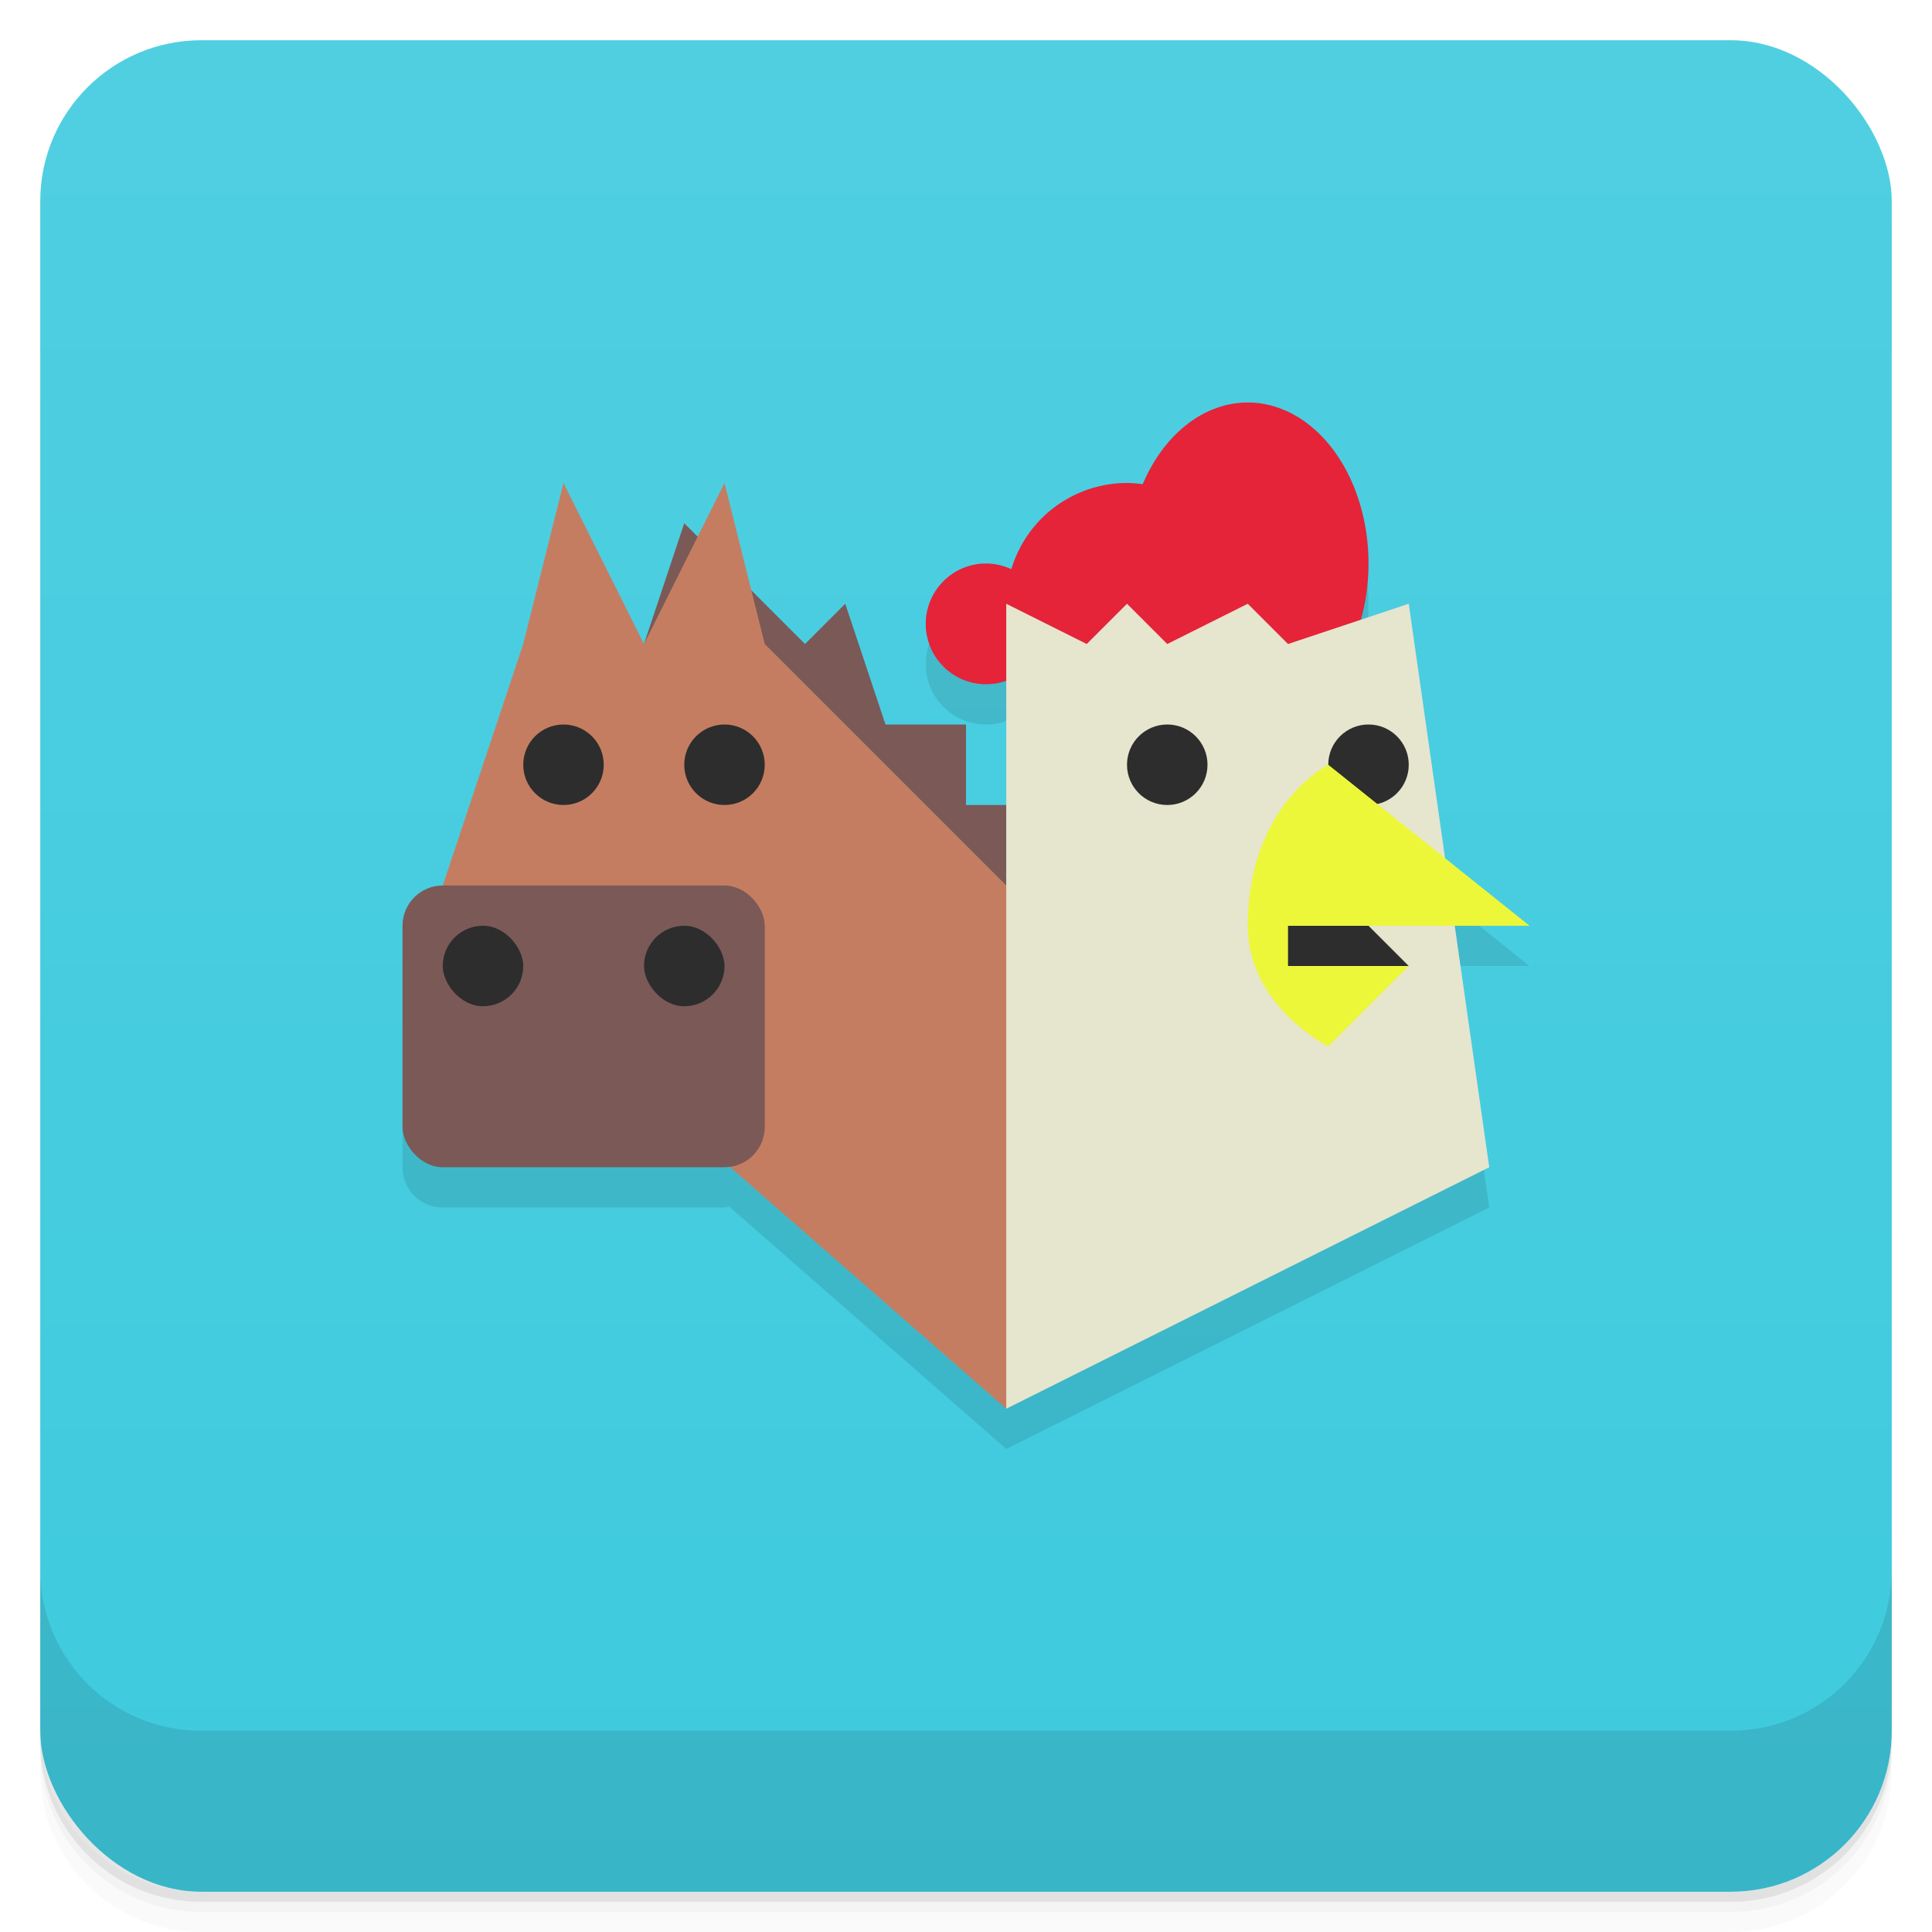 <svg version="1.1" viewBox="0 0 48 48" xmlns="http://www.w3.org/2000/svg">
 <defs>
  <linearGradient id="bg" x2="0" y1="1" y2="47" gradientUnits="userSpaceOnUse">
   <stop style="stop-color:#50cfe1" offset="0"/>
   <stop style="stop-color:#3ecade" offset="1"/>
  </linearGradient>
 </defs>
 <path d="m1 43v0.25c0 2.216 1.784 4 4 4h38c2.216 0 4-1.784 4-4v-0.25c0 2.216-1.784 4-4 4h-38c-2.216 0-4-1.784-4-4zm0 0.5v0.5c0 2.216 1.784 4 4 4h38c2.216 0 4-1.784 4-4v-0.5c0 2.216-1.784 4-4 4h-38c-2.216 0-4-1.784-4-4z" style="opacity:.02"/>
 <path d="m1 43.25v0.25c0 2.216 1.784 4 4 4h38c2.216 0 4-1.784 4-4v-0.25c0 2.216-1.784 4-4 4h-38c-2.216 0-4-1.784-4-4z" style="opacity:.05"/>
 <path d="m1 43v0.25c0 2.216 1.784 4 4 4h38c2.216 0 4-1.784 4-4v-0.25c0 2.216-1.784 4-4 4h-38c-2.216 0-4-1.784-4-4z" style="opacity:.1"/>
 <rect x="1" y="1" width="46" height="46" rx="4" style="fill:url(#bg)"/>
 <path d="m1 39v4c0 2.216 1.784 4 4 4h38c2.216 0 4-1.784 4-4v-4c0 2.216-1.784 4-4 4h-38c-2.216 0-4-1.784-4-4z" style="opacity:.1"/>
 <path d="m31 11a3 4 0 0 0-2.609 2.029 3 3 0 0 0-0.391-0.029 3 3 0 0 0-2.873 2.141 1.5 1.5 0 0 0-0.627-0.141 1.5 1.5 0 0 0-1.5 1.5 1.5 1.5 0 0 0 1.5 1.5 1.5 1.5 0 0 0 0.5-0.088v3.088h-1v-2h-2l-1-3-1 1-1.334-1.334-0.666-2.666-0.666 1.334-0.334-0.334-1 3-2-4-1 4-2 6c-0.554 0-1 0.446-1 1v5c0 0.554 0.446 1 1 1h7c0.042 0 0.077-0.019 0.117-0.023l6.883 6.023 12-6-0.857-6h1.857l-2.098-1.678-0.902-6.322-1.19 0.396a3 4 0 0 0 0.189-1.397 3 4 0 0 0-3-4z" style="opacity:.1"/>
 <path d="m16 16 1-3 3 3 1-1 1 3h2v2h1v2z" style="fill:#7b5957"/>
 <path d="m25 35 5-7-5-6-6-6-1-4-2 4-2-4-1 4-2 6v6h6z" style="fill:#c57d61"/>
 <rect x="10" y="22" width="9" height="7" ry="1" style="fill:#7b5957;paint-order:stroke fill markers"/>
 <circle cx="14" cy="19" r="1" style="fill:#2d2d2d;paint-order:stroke fill markers"/>
 <circle cx="18" cy="19" r="1" style="fill:#2d2d2d;paint-order:stroke fill markers"/>
 <path d="M 31,10 A 3,4 0 0 0 28.391,12.029 3,3 0 0 0 28,12 3,3 0 0 0 25.127,14.141 1.5,1.5 0 0 0 24.5,14 1.5,1.5 0 0 0 23,15.5 1.5,1.5 0 0 0 24.5,17 1.5,1.5 0 0 0 25.482,16.631 3,3 0 0 0 28,18 3,3 0 0 0 29.602,17.535 3,4 0 0 0 31,18 3,4 0 0 0 34,14 3,4 0 0 0 31,10 Z" style="fill:#e52339;paint-order:stroke fill markers"/>
 <path d="m25 22v-7l2 1 1-1 1 1 2-1 1 1 3-1 2 14-12 6z" style="fill:#e6e5ce"/>
 <circle cx="34" cy="19" r="1" style="fill:#2d2d2d;paint-order:stroke fill markers"/>
 <path d="m35 24-1-1h-3l1 1z" style="fill:#2d2d2d"/>
 <path d="m33 19s-2 1-2 4c0 2 2 3 2 3l2-2h-3v-1h6z" style="fill:#edf73a"/>
 <circle cx="29" cy="19" r="1" style="fill:#2d2d2d;paint-order:stroke fill markers"/>
 <rect x="11" y="23" width="2" height="2" ry="1" style="fill:#2d2d2d;paint-order:stroke fill markers"/>
 <rect x="16" y="23" width="2" height="2" ry="1" style="fill:#2d2d2d;paint-order:stroke fill markers"/>
</svg>
